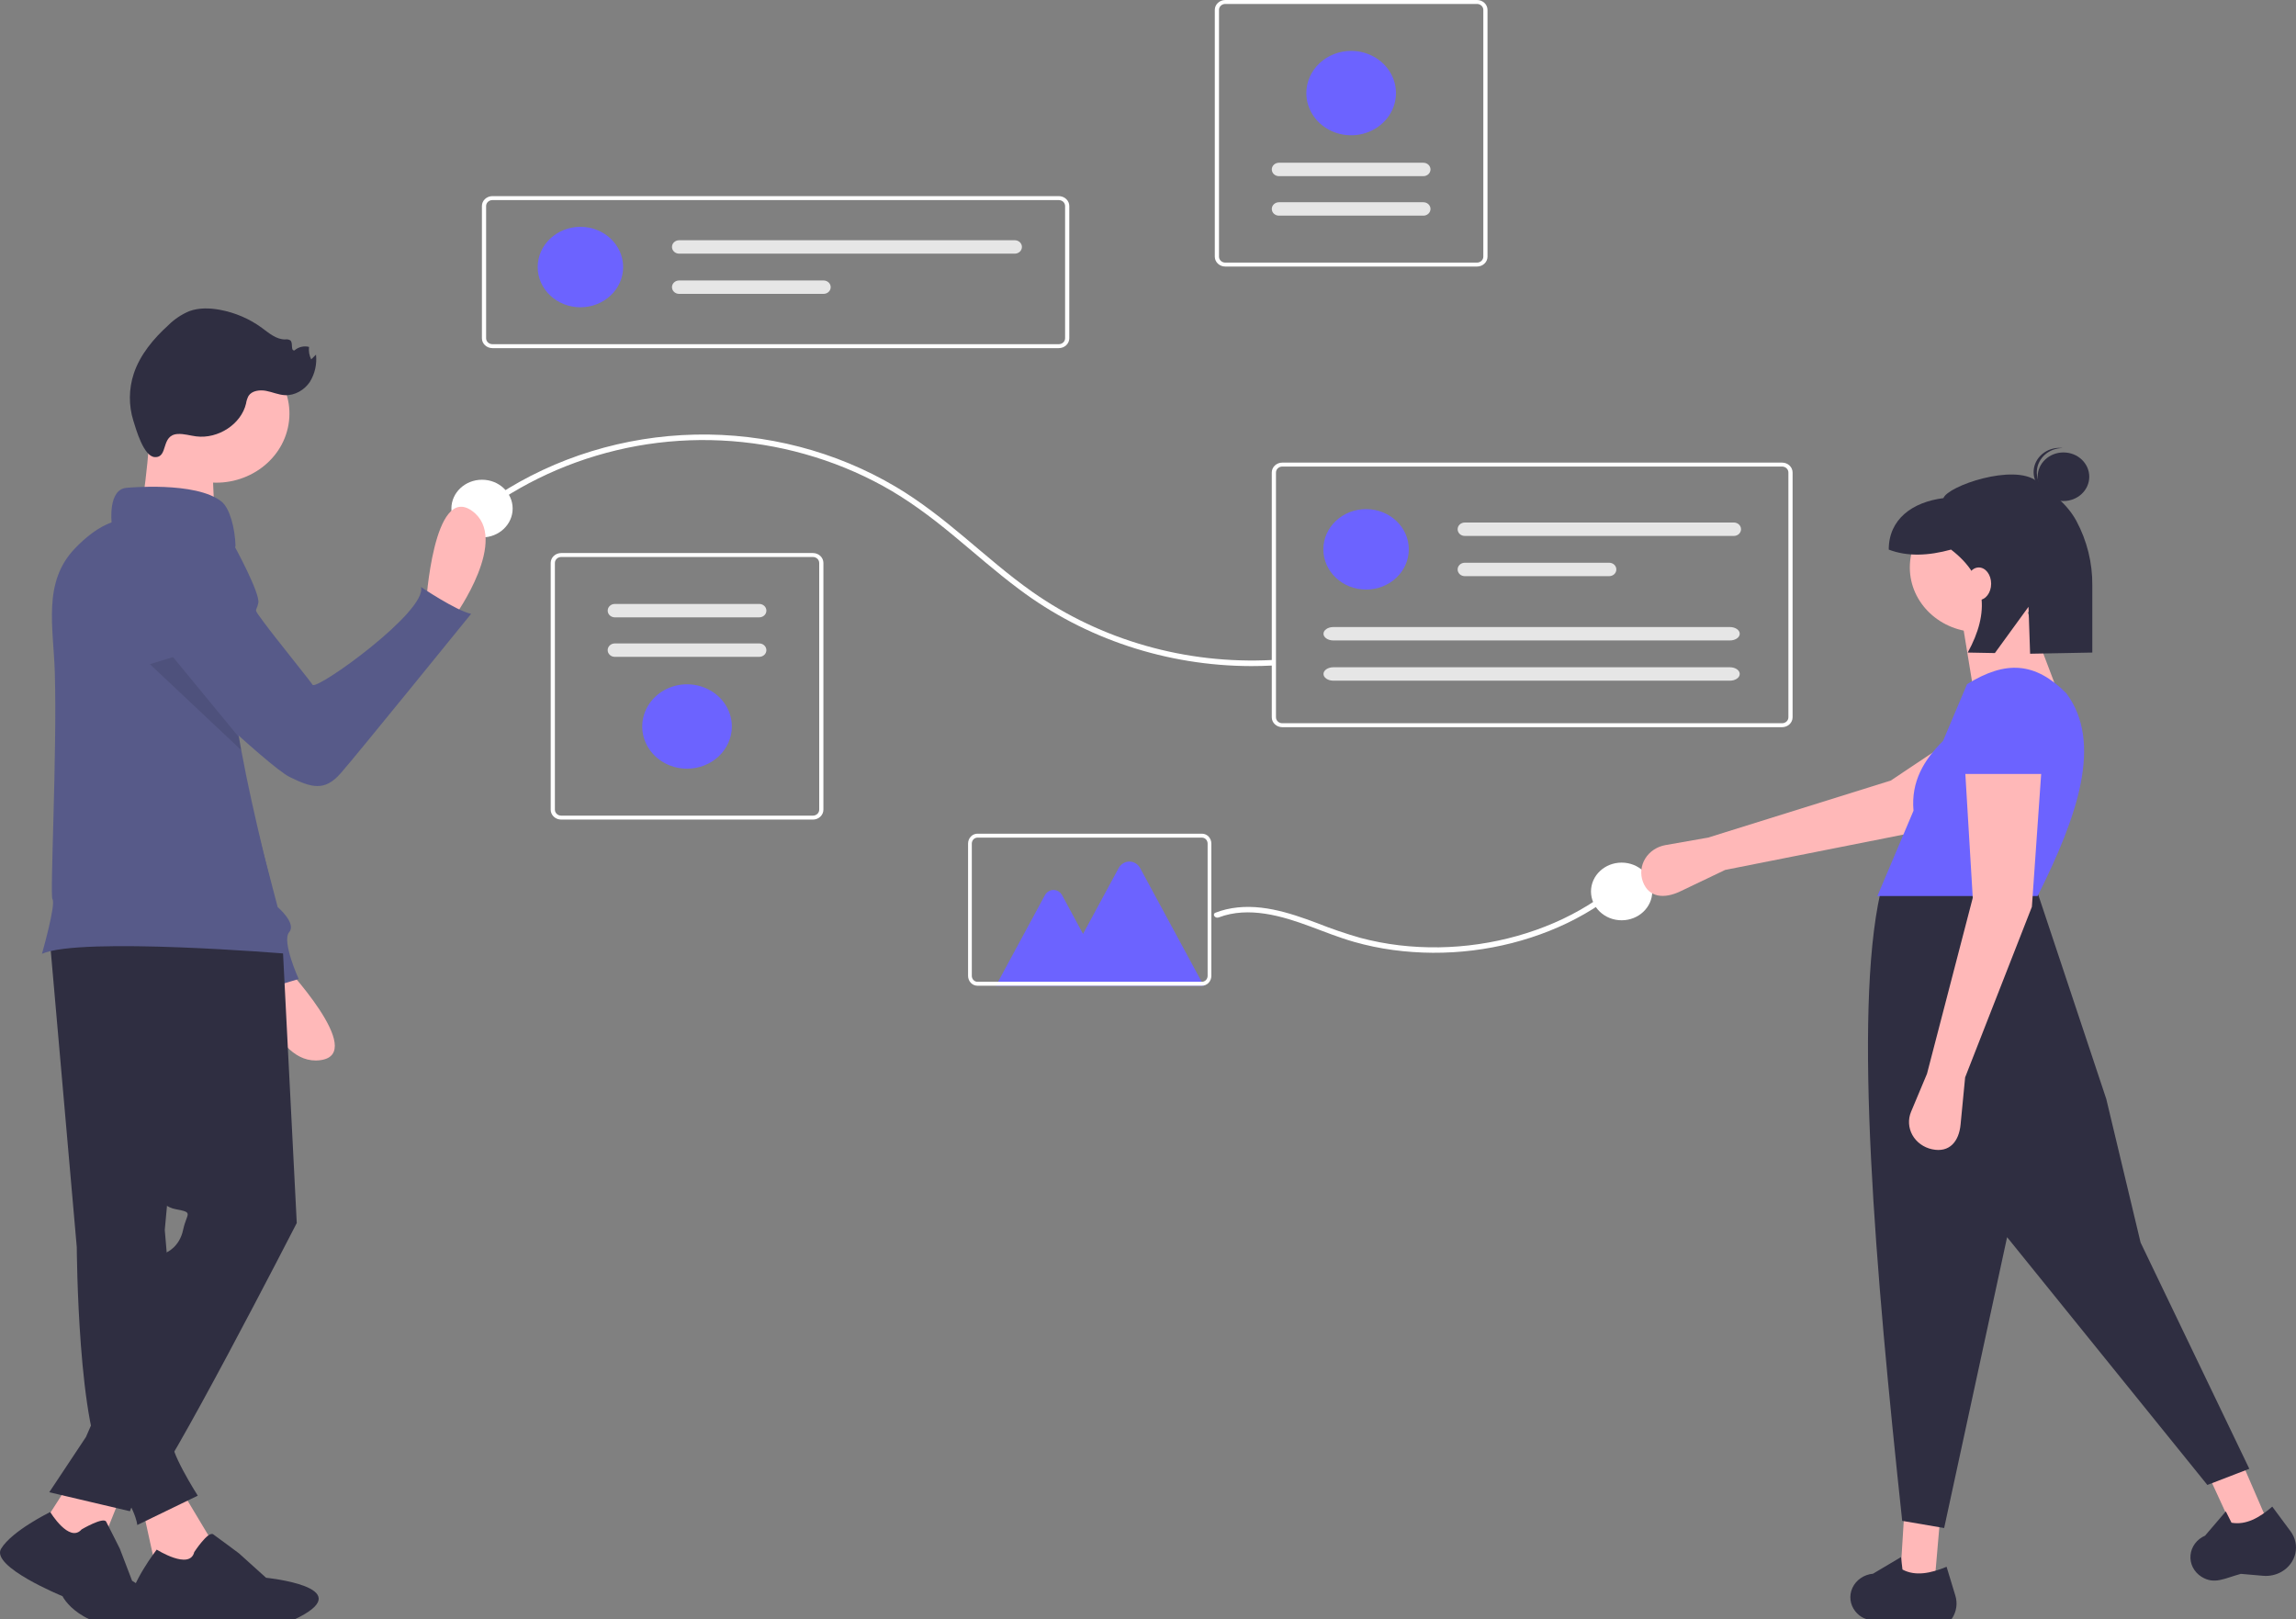 <svg width="906" height="639" viewBox="0 0 906 639" fill="none" xmlns="http://www.w3.org/2000/svg">
<rect x="0" y="0" width="906" height="639" fill="#808080" stroke="none"/>
<g clip-path="url(#clip0_291_87)">
<path d="M417.802 137.387H194.303C193.206 137.385 192.154 136.974 191.378 136.244C190.602 135.513 190.165 134.523 190.164 133.49V81.295C190.165 80.262 190.602 79.272 191.378 78.541C192.154 77.811 193.206 77.4 194.303 77.398H417.802C418.899 77.4 419.951 77.811 420.727 78.541C421.503 79.272 421.939 80.262 421.941 81.295V133.49C421.939 134.523 421.503 135.513 420.727 136.244C419.951 136.974 418.899 137.385 417.802 137.387ZM194.303 78.957C193.645 78.958 193.013 79.204 192.548 79.643C192.082 80.081 191.82 80.675 191.82 81.295V133.49C191.82 134.11 192.082 134.704 192.548 135.142C193.013 135.581 193.645 135.827 194.303 135.828H417.802C418.46 135.827 419.091 135.581 419.557 135.142C420.023 134.704 420.284 134.11 420.285 133.49V81.295C420.284 80.675 420.023 80.081 419.557 79.643C419.091 79.204 418.46 78.958 417.802 78.957L194.303 78.957Z" fill="white"/>
<path d="M229.031 121.261C238.343 121.261 245.891 114.154 245.891 105.388C245.891 96.622 238.343 89.516 229.031 89.516C219.72 89.516 212.172 96.622 212.172 105.388C212.172 114.154 219.72 121.261 229.031 121.261Z" fill="#6C63FF"/>
<path d="M267.974 94.807C267.229 94.807 266.514 95.085 265.987 95.582C265.46 96.078 265.164 96.751 265.164 97.452C265.164 98.154 265.46 98.827 265.987 99.323C266.514 99.819 267.229 100.097 267.974 100.097H400.442C401.187 100.097 401.902 99.819 402.429 99.323C402.956 98.827 403.252 98.154 403.252 97.452C403.252 96.751 402.956 96.078 402.429 95.582C401.902 95.085 401.187 94.807 400.442 94.807H267.974Z" fill="#E6E6E6"/>
<path d="M267.974 110.68C267.229 110.68 266.514 110.958 265.987 111.455C265.46 111.951 265.164 112.624 265.164 113.325C265.164 114.027 265.46 114.7 265.987 115.196C266.514 115.692 267.229 115.971 267.974 115.971H324.975C325.345 115.971 325.711 115.903 326.052 115.771C326.394 115.638 326.704 115.443 326.965 115.197C327.227 114.952 327.434 114.66 327.576 114.339C327.717 114.017 327.79 113.673 327.79 113.325C327.79 112.977 327.717 112.633 327.576 112.312C327.434 111.99 327.227 111.699 326.965 111.453C326.704 111.207 326.394 111.012 326.052 110.88C325.711 110.747 325.345 110.679 324.975 110.68H267.974Z" fill="#E6E6E6"/>
<path d="M320.777 323.436H221.444C220.346 323.435 219.294 323.024 218.518 322.294C217.742 321.563 217.306 320.573 217.305 319.54V222.145C217.306 221.112 217.742 220.121 218.518 219.391C219.294 218.66 220.346 218.249 221.444 218.248H320.777C321.874 218.249 322.926 218.66 323.702 219.391C324.478 220.121 324.914 221.112 324.915 222.145V319.54C324.914 320.573 324.478 321.563 323.702 322.294C322.926 323.024 321.874 323.435 320.777 323.436ZM221.444 219.807C220.785 219.807 220.154 220.054 219.688 220.492C219.223 220.93 218.961 221.525 218.96 222.145V319.54C218.961 320.16 219.223 320.754 219.688 321.192C220.154 321.631 220.785 321.877 221.444 321.878H320.777C321.435 321.877 322.066 321.631 322.532 321.192C322.997 320.754 323.259 320.16 323.26 319.54V222.145C323.259 221.525 322.997 220.93 322.532 220.492C322.066 220.054 321.435 219.807 320.777 219.807H221.444Z" fill="white"/>
<path d="M242.607 238.334C241.862 238.334 241.147 238.613 240.62 239.109C240.093 239.605 239.797 240.278 239.797 240.979C239.797 241.681 240.093 242.354 240.62 242.85C241.147 243.346 241.862 243.625 242.607 243.625H299.608C300.353 243.625 301.068 243.346 301.595 242.85C302.122 242.354 302.418 241.681 302.418 240.979C302.418 240.278 302.122 239.605 301.595 239.109C301.068 238.613 300.353 238.334 299.608 238.334H242.607Z" fill="#E6E6E6"/>
<path d="M242.604 253.92C242.235 253.919 241.869 253.987 241.527 254.12C241.186 254.253 240.875 254.447 240.614 254.693C240.352 254.939 240.145 255.231 240.003 255.552C239.862 255.873 239.789 256.218 239.789 256.565C239.789 256.913 239.862 257.258 240.003 257.579C240.145 257.9 240.352 258.192 240.614 258.438C240.875 258.683 241.186 258.878 241.527 259.011C241.869 259.143 242.235 259.211 242.604 259.211H299.605C300.351 259.211 301.065 258.932 301.592 258.436C302.119 257.94 302.415 257.267 302.415 256.565C302.415 255.864 302.119 255.191 301.592 254.695C301.065 254.199 300.351 253.92 299.605 253.92H242.604Z" fill="#E6E6E6"/>
<path d="M271.109 303.352C267.611 303.352 264.191 302.376 261.283 300.546C258.374 298.716 256.107 296.116 254.768 293.073C253.43 290.03 253.079 286.682 253.762 283.452C254.444 280.222 256.129 277.255 258.602 274.926C261.076 272.597 264.227 271.011 267.658 270.369C271.089 269.726 274.646 270.056 277.878 271.316C281.11 272.577 283.872 274.711 285.815 277.449C287.759 280.188 288.796 283.407 288.796 286.701C288.791 291.115 286.926 295.348 283.61 298.47C280.294 301.591 275.798 303.347 271.109 303.352Z" fill="#6C63FF"/>
<path d="M483.498 0H582.831C583.929 0.001 584.981 0.412 585.757 1.143C586.532 1.873 586.969 2.864 586.97 3.897V101.292C586.969 102.325 586.532 103.315 585.757 104.046C584.981 104.776 583.929 105.187 582.831 105.188H483.498C482.401 105.187 481.349 104.776 480.573 104.046C479.797 103.315 479.361 102.325 479.359 101.292V3.897C479.361 2.864 479.797 1.873 480.573 1.143C481.349 0.412 482.401 0.001 483.498 0ZM582.831 103.63C583.49 103.629 584.121 103.382 584.587 102.944C585.052 102.506 585.314 101.912 585.315 101.292V3.897C585.314 3.277 585.052 2.682 584.587 2.244C584.121 1.806 583.49 1.559 582.831 1.559H483.498C482.84 1.559 482.209 1.806 481.743 2.244C481.277 2.682 481.016 3.277 481.015 3.897V101.292C481.016 101.912 481.277 102.506 481.743 102.944C482.209 103.382 482.84 103.629 483.498 103.63H582.831Z" fill="white"/>
<path d="M561.663 85.103C562.408 85.103 563.123 84.825 563.65 84.329C564.177 83.832 564.473 83.159 564.473 82.458C564.473 81.756 564.177 81.083 563.65 80.587C563.123 80.091 562.408 79.812 561.663 79.812H504.661C503.916 79.812 503.202 80.091 502.675 80.587C502.148 81.083 501.852 81.756 501.852 82.458C501.852 83.159 502.148 83.832 502.675 84.329C503.202 84.825 503.916 85.103 504.661 85.103H561.663Z" fill="#E6E6E6"/>
<path d="M561.663 69.517C562.408 69.517 563.123 69.239 563.65 68.743C564.177 68.246 564.473 67.574 564.473 66.872C564.473 66.17 564.177 65.498 563.65 65.001C563.123 64.505 562.408 64.227 561.663 64.227H504.661C503.916 64.227 503.202 64.505 502.675 65.001C502.148 65.498 501.852 66.17 501.852 66.872C501.852 67.574 502.148 68.246 502.675 68.743C503.202 69.239 503.916 69.517 504.661 69.517H561.663Z" fill="#E6E6E6"/>
<path d="M533.164 20.084C536.662 20.084 540.082 21.061 542.99 22.89C545.899 24.72 548.166 27.321 549.505 30.363C550.843 33.406 551.194 36.754 550.511 39.984C549.829 43.215 548.144 46.181 545.67 48.51C543.197 50.839 540.045 52.425 536.614 53.068C533.183 53.71 529.627 53.38 526.395 52.12C523.163 50.86 520.401 48.725 518.457 45.987C516.514 43.249 515.477 40.029 515.477 36.736C515.482 32.321 517.347 28.088 520.663 24.967C523.979 21.845 528.474 20.089 533.164 20.084Z" fill="#6C63FF"/>
<path d="M191.441 201.496C209.018 188.679 229.555 179.939 251.387 175.983C273.393 172.035 296.086 173.133 317.546 179.184C328.334 182.208 338.699 186.436 348.42 191.778C358.325 197.23 367.275 203.94 375.886 211.045C384.609 218.243 393.046 225.761 402.153 232.537C428.151 252.102 460.427 262.792 493.711 262.86C496.461 262.864 499.208 262.793 501.954 262.646C503.443 262.569 503.452 260.379 501.954 260.456C468.027 262.215 434.523 252.684 407.308 233.531C397.87 226.886 389.252 219.289 380.453 211.927C371.924 204.789 363.165 197.846 353.488 192.112C329.817 178.072 302.279 170.905 274.31 171.506C246.341 172.106 219.178 180.446 196.212 195.487C194.028 196.916 191.895 198.41 189.796 199.948C188.616 200.813 190.273 202.352 191.441 201.496Z" fill="white"/>
<path d="M190.205 212.08C196.881 212.08 202.292 206.985 202.292 200.7C202.292 194.415 196.881 189.32 190.205 189.32C183.529 189.32 178.117 194.415 178.117 200.7C178.117 206.985 183.529 212.08 190.205 212.08Z" fill="white"/>
<path d="M639.892 363.176C646.568 363.176 651.98 358.081 651.98 351.796C651.98 345.511 646.568 340.416 639.892 340.416C633.217 340.416 627.805 345.511 627.805 351.796C627.805 358.081 633.217 363.176 639.892 363.176Z" fill="white"/>
<path d="M703.216 286.97H505.983C504.885 286.968 503.833 286.557 503.057 285.827C502.282 285.097 501.845 284.106 501.844 283.073V186.457C501.845 185.424 502.282 184.434 503.057 183.703C503.833 182.973 504.885 182.562 505.983 182.561H703.216C704.313 182.562 705.365 182.973 706.141 183.703C706.917 184.434 707.354 185.424 707.355 186.457V283.073C707.354 284.106 706.917 285.097 706.141 285.827C705.365 286.558 704.313 286.968 703.216 286.97ZM505.983 184.119C505.324 184.12 504.693 184.366 504.227 184.805C503.762 185.243 503.5 185.837 503.499 186.457V283.073C503.5 283.693 503.762 284.287 504.227 284.725C504.693 285.164 505.324 285.41 505.983 285.411H703.216C703.874 285.41 704.506 285.164 704.971 284.725C705.437 284.287 705.699 283.693 705.699 283.073V186.457C705.699 185.837 705.437 185.243 704.971 184.805C704.506 184.366 703.874 184.12 703.216 184.119H505.983Z" fill="white"/>
<path d="M539.055 232.659C548.366 232.659 555.914 225.553 555.914 216.787C555.914 208.02 548.366 200.914 539.055 200.914C529.744 200.914 522.195 208.02 522.195 216.787C522.195 225.553 529.744 232.659 539.055 232.659Z" fill="#6C63FF"/>
<path d="M577.995 206.205C577.625 206.204 577.259 206.272 576.918 206.405C576.576 206.538 576.266 206.732 576.004 206.978C575.743 207.224 575.536 207.516 575.394 207.837C575.253 208.158 575.18 208.503 575.18 208.85C575.18 209.198 575.253 209.543 575.394 209.864C575.536 210.185 575.743 210.477 576.004 210.723C576.266 210.969 576.576 211.163 576.918 211.296C577.259 211.429 577.625 211.497 577.995 211.496H684.197C684.942 211.496 685.657 211.217 686.184 210.721C686.711 210.225 687.007 209.552 687.007 208.85C687.007 208.149 686.711 207.476 686.184 206.98C685.657 206.484 684.942 206.205 684.197 206.205H577.995Z" fill="#E6E6E6"/>
<path d="M577.995 222.078C577.625 222.077 577.259 222.145 576.918 222.278C576.576 222.411 576.266 222.606 576.004 222.851C575.743 223.097 575.536 223.389 575.394 223.71C575.253 224.031 575.18 224.376 575.18 224.724C575.18 225.071 575.253 225.416 575.394 225.737C575.536 226.058 575.743 226.35 576.004 226.596C576.266 226.842 576.576 227.036 576.918 227.169C577.259 227.302 577.625 227.37 577.995 227.369H634.996C635.741 227.369 636.456 227.09 636.983 226.594C637.51 226.098 637.806 225.425 637.806 224.724C637.806 224.022 637.51 223.349 636.983 222.853C636.456 222.357 635.741 222.078 634.996 222.078H577.995Z" fill="#E6E6E6"/>
<path d="M526.127 247.453C523.989 247.453 522.25 248.64 522.25 250.099C522.25 251.557 523.989 252.744 526.127 252.744H682.626C684.763 252.744 686.503 251.557 686.503 250.099C686.503 248.64 684.763 247.453 682.626 247.453H526.127Z" fill="#E6E6E6"/>
<path d="M526.127 263.326C523.989 263.326 522.25 264.513 522.25 265.972C522.25 267.43 523.989 268.617 526.127 268.617H682.626C684.763 268.617 686.503 267.43 686.503 265.972C686.503 264.513 684.763 263.326 682.626 263.326H526.127Z" fill="#E6E6E6"/>
<path d="M480.894 362.047C492.713 357.546 505.909 361.47 517.05 365.619C522.788 367.756 528.464 370.036 534.402 371.723C539.397 373.139 544.513 374.203 549.7 374.906C560.111 376.306 570.698 376.363 581.127 375.075C591.609 373.792 601.825 371.184 611.456 367.333C621.034 363.522 629.887 358.441 637.704 352.268C638.699 351.479 639.674 350.672 640.63 349.847C641.768 348.869 640.02 347.336 638.883 348.314C631.355 354.756 622.713 360.112 613.277 364.182C603.88 368.239 593.857 371.065 583.527 372.572C573.163 374.106 562.595 374.266 552.177 373.047C546.98 372.43 541.847 371.451 536.827 370.118C531.062 368.472 525.406 366.543 519.886 364.342C508.641 360.103 496.148 355.951 483.792 358.875C482.376 359.219 480.99 359.653 479.647 360.174C478.192 360.728 479.448 362.598 480.894 362.047Z" fill="white"/>
<path d="M475 389H393L412.297 353.311C412.643 352.671 413.141 352.14 413.74 351.771C414.339 351.402 415.018 351.207 415.71 351.207C416.402 351.207 417.081 351.402 417.68 351.771C418.28 352.14 418.777 352.671 419.123 353.311L427.366 368.557L441.383 342.634C441.816 341.833 442.439 341.168 443.189 340.706C443.939 340.243 444.79 340 445.656 340C446.522 340 447.373 340.243 448.123 340.706C448.873 341.168 449.496 341.833 449.929 342.634L475 389Z" fill="#6C63FF"/>
<path d="M474.308 389H385.692C384.713 388.999 383.775 388.588 383.083 387.857C382.39 387.127 382.001 386.136 382 385.103V332.897C382.001 331.864 382.39 330.873 383.083 330.143C383.775 329.412 384.713 329.001 385.692 329H474.308C475.287 329.001 476.225 329.412 476.917 330.143C477.609 330.873 477.999 331.864 478 332.897V385.103C477.999 386.136 477.609 387.127 476.917 387.857C476.225 388.588 475.287 388.999 474.308 389ZM385.692 330.559C385.105 330.56 384.542 330.806 384.126 331.245C383.711 331.683 383.478 332.277 383.477 332.897V385.103C383.478 385.723 383.711 386.317 384.126 386.755C384.542 387.194 385.105 387.44 385.692 387.441H474.308C474.895 387.44 475.458 387.194 475.874 386.755C476.289 386.317 476.522 385.723 476.523 385.103V332.897C476.522 332.277 476.289 331.683 475.874 331.245C475.458 330.806 474.895 330.56 474.308 330.559H385.692Z" fill="white"/>
<path d="M680.747 343.3L663.041 351.765C656.721 354.786 650.622 354.27 648.287 347.969C647.731 346.47 647.526 344.876 647.685 343.295C647.845 341.714 648.365 340.185 649.211 338.811C650.056 337.437 651.207 336.251 652.585 335.335C653.963 334.419 655.534 333.793 657.192 333.502L674.02 330.544L746.09 308.033L789.748 278.889L805.751 302.893L755.306 328.52L680.747 343.3Z" fill="#FFB8B8"/>
<path d="M763.399 624.269L749.852 622.143L751.357 598.053H765.657L763.399 624.269Z" fill="#FFB8B8"/>
<path d="M894.877 600.739L881.766 604.589L871.578 582.446L884.342 576.379L894.877 600.739Z" fill="#FFB8B8"/>
<path d="M887.577 579.632L871.02 586.009L791.998 488.231L767.162 603.013L750.605 600.179C739.984 501.221 731.323 400.285 741.95 352.546L803.286 350.066L831.132 433.674L844.679 490.356L887.577 579.632Z" fill="#2F2E41"/>
<path d="M762.653 643.752C760.176 644.252 757.594 643.994 755.284 643.015L747.237 639.606C740.489 639.279 735.894 640.545 732.137 635.929C731.078 634.61 730.412 633.047 730.21 631.404C730.008 629.761 730.276 628.096 730.988 626.584C731.693 625.066 732.815 623.753 734.238 622.778C735.661 621.803 737.333 621.202 739.084 621.038L750.137 614.48L750.718 619.396C755.769 622.091 761.767 620.927 768.123 618.304L771.592 629.735C772.039 631.209 772.16 632.754 771.947 634.274C771.734 635.793 771.191 637.256 770.353 638.57C769.515 639.884 768.399 641.022 767.075 641.914C765.75 642.805 764.245 643.431 762.653 643.752Z" fill="#2F2E41"/>
<path d="M900.243 620.304C898.073 621.534 895.542 622.079 893.019 621.859L884.232 621.095C877.738 622.849 873.828 625.451 868.683 622.234C867.226 621.31 866.057 620.036 865.299 618.543C864.541 617.051 864.221 615.395 864.372 613.747C864.516 612.095 865.124 610.51 866.134 609.153C867.143 607.796 868.518 606.717 870.117 606.026L878.31 596.445L880.554 600.917C886.261 601.921 891.532 598.986 896.639 594.562L903.863 604.314C904.794 605.571 905.441 606.995 905.764 608.498C906.087 610 906.078 611.549 905.739 613.048C905.399 614.548 904.736 615.965 903.791 617.213C902.846 618.461 901.638 619.513 900.243 620.304Z" fill="#2F2E41"/>
<path d="M780.707 249.454C795.67 249.454 807.8 238.034 807.8 223.947C807.8 209.859 795.67 198.439 780.707 198.439C765.743 198.439 753.613 209.859 753.613 223.947C753.613 238.034 765.743 249.454 780.707 249.454Z" fill="#FFB8B8"/>
<path d="M813.821 277.795L778.449 270.71L773.934 243.077L798.769 238.117L813.821 277.795Z" fill="#FFB8B8"/>
<path d="M804.038 353.609H740.82L755.07 319.928C754.034 308.339 759.252 299.815 766.719 292.394L776.192 270.002C791.499 260.518 803.039 261.226 815.327 273.545C829.897 292.966 819.812 322.16 804.038 353.609Z" fill="#6C63FF"/>
<path d="M775.44 425.171L773.642 443.79C773 450.435 769.294 455.024 762.384 453.537C760.74 453.183 759.196 452.499 757.859 451.532C756.522 450.564 755.422 449.336 754.636 447.931C753.849 446.527 753.395 444.979 753.303 443.393C753.211 441.807 753.484 440.222 754.103 438.745L760.388 423.754L778.45 354.318L775.44 304.012H805.544L801.781 357.86L775.44 425.171Z" fill="#FFB8B8"/>
<path d="M807.803 305.429H773.184L775.611 284.167C775.77 280.49 777.384 277.002 780.135 274.387C782.887 271.773 786.577 270.222 790.481 270.038C792.55 269.941 794.619 270.23 796.569 270.891C798.518 271.551 800.308 272.569 801.837 273.885C803.366 275.201 804.602 276.79 805.474 278.559C806.346 280.328 806.837 282.242 806.918 284.191L807.803 305.429Z" fill="#6C63FF"/>
<path d="M814.238 197.72C819.863 197.72 824.422 193.427 824.422 188.132C824.422 182.837 819.863 178.545 814.238 178.545C808.614 178.545 804.055 182.837 804.055 188.132C804.055 193.427 808.614 197.72 814.238 197.72Z" fill="#2F2E41"/>
<path d="M803.746 185.785C803.914 183.353 805.059 181.072 806.951 179.407C808.842 177.742 811.336 176.819 813.925 176.824C813.715 176.799 813.506 176.769 813.292 176.756C810.598 176.594 807.945 177.446 805.918 179.125C803.891 180.804 802.655 183.172 802.482 185.709C802.309 188.245 803.212 190.743 804.995 192.652C806.777 194.562 809.291 195.727 811.985 195.891C812.2 195.904 812.41 195.899 812.622 195.899C810.054 195.593 807.706 194.377 806.057 192.497C804.408 190.618 803.581 188.218 803.746 185.785Z" fill="#2F2E41"/>
<path d="M803.691 189.878C794.608 182.785 768.558 191.8 766.877 196.569C754.596 198.145 745.297 204.891 745.297 216.886C752.599 219.702 760.903 219.355 769.88 216.886C784.19 227.865 785.171 241.667 776.469 257.52L787.175 257.722L800.447 239.461L801.081 257.984L825.624 257.52V230.975C825.703 222.15 823.546 213.433 819.33 205.55C815.505 198.555 809.57 194.47 803.691 189.878Z" fill="#2F2E41"/>
<path d="M780.835 236.777C783.524 236.777 785.705 233.903 785.705 230.358C785.705 226.813 783.524 223.939 780.835 223.939C778.145 223.939 775.965 226.813 775.965 230.358C775.965 233.903 778.145 236.777 780.835 236.777Z" fill="#FFB8B8"/>
<path d="M168.094 238.504C168.094 238.504 171.025 190.735 186.244 201.589C201.462 212.443 179.598 242.934 179.598 242.934L168.094 238.504Z" fill="#FFB9B9"/>
<path d="M111.477 380.199C111.477 380.199 145.283 415.929 126.369 418.385C107.456 420.841 100.016 384.725 100.016 384.725L111.477 380.199Z" fill="#FFB9B9"/>
<path d="M67.361 211.074C71.604 212.125 75.423 214.333 78.337 217.421C81.252 220.508 83.132 224.338 83.743 228.428L94.496 300.485L109.57 357.963C109.57 357.963 117.108 364.35 114.093 367.898C111.078 371.446 117.861 386.348 117.861 386.348L99.018 392.024C99.018 392.024 96.757 377.123 92.988 376.413C89.676 375.789 52.601 282.545 43.664 259.956C42.432 256.841 41.734 255.07 41.734 255.07C41.734 255.07 43.242 207.526 67.361 211.074Z" fill="#575A89"/>
<path d="M70.804 586.842L82.378 606.152C91.341 624.168 83.376 627.44 61.4 618.51L56.391 595.709L70.804 586.842Z" fill="#FFB9B9"/>
<path d="M76.646 612.505C76.646 612.505 82.141 604.083 84.128 605.493C86.115 606.903 94.312 613.011 94.312 613.011L104.988 622.638C104.988 622.638 141.06 626.229 118.139 638.128C95.219 650.026 82.552 640.161 82.552 640.161C82.552 640.161 50.449 641.732 50.967 633.3C51.485 624.868 61.838 611.527 61.838 611.527C61.838 611.527 74.887 619.763 76.646 612.505Z" fill="#2F2E41"/>
<path d="M19.445 368.569L30.296 492.176C30.296 492.176 30.658 566.069 42.232 580.37C53.806 594.672 54.168 601.823 54.168 601.823L78.039 590.245C78.039 590.245 65.742 570.954 68.274 568C69.834 566.127 70.945 563.958 71.529 561.642L65.018 485.366L77.316 352.564L19.445 368.569Z" fill="#2F2E41"/>
<path d="M49.102 586.842L38.975 612.04L16.008 603L28.125 584.117L49.102 586.842Z" fill="#FFB9B9"/>
<path d="M32.207 603.552C32.207 603.552 40.821 598.483 41.897 600.511C42.974 602.538 47.281 611.155 47.281 611.155L52.127 623.826C52.127 623.826 81.737 641.566 56.434 642.58C31.13 643.593 24.669 629.908 24.669 629.908C24.669 629.908 -3.864 618.251 0.443 611.155C4.75 604.059 19.824 596.699 19.824 596.699C19.824 596.699 27.361 609.127 32.207 603.552Z" fill="#2F2E41"/>
<path d="M111.315 368.911L117.102 482.644C117.102 482.644 64.295 585.48 58.508 588.204C56.783 589.042 55.255 590.197 54.013 591.601C52.77 593.005 51.839 594.628 51.274 596.376L19.445 588.885L33.913 567.092L65.742 494.221C65.742 494.221 70.805 492.178 72.252 485.368C73.699 478.558 76.593 478.557 69.359 477.195C62.125 475.833 62.125 469.023 62.125 469.023L38.253 365.506L111.315 368.911Z" fill="#2F2E41"/>
<path d="M113.836 167.601C116.396 152.751 105.684 138.758 89.91 136.348C74.135 133.938 59.273 144.023 56.713 158.874C54.153 173.725 64.866 187.717 80.64 190.127C96.414 192.537 111.276 182.452 113.836 167.601Z" fill="#FFB9B9"/>
<path d="M59.593 164.941C59.593 164.941 57.423 199.674 54.53 203.079C51.636 206.484 84.912 205.803 84.912 205.803C84.912 205.803 82.742 176.519 84.912 173.795C87.082 171.071 59.593 164.941 59.593 164.941Z" fill="#FFB9B9"/>
<path d="M113.484 376.402C113.484 376.402 31.742 369.593 16.555 376.402C16.555 376.402 22.145 356.876 20.701 354.836C19.65 353.343 22.549 297.723 21.639 265.639C21.123 247.534 16.686 229.854 29.584 216.412C33.974 211.846 38.871 208.013 44.04 206.141C44.04 206.141 42.595 193.203 49.828 192.523C49.828 192.523 77.322 189.794 87.444 197.972C90.68 200.569 92.716 208.482 92.931 215.299C87.922 238.491 89.695 264.226 94.291 290.923C94.573 292.619 94.882 294.323 95.192 296.027C100.07 322.504 107.443 349.802 113.484 376.402Z" fill="#575A89"/>
<path d="M70.153 171.265C72.6 171.128 74.989 171.907 77.419 172.21C86.113 173.297 95.158 167.357 97.077 159.301C97.231 158.228 97.571 157.186 98.083 156.216C99.421 154.16 102.468 153.767 104.98 154.24C107.493 154.713 109.874 155.82 112.432 155.947C116.382 156.142 120.175 153.852 122.28 150.7C124.269 147.447 125.115 143.685 124.697 139.953L122.803 141.824C122.034 140.291 121.737 138.586 121.946 136.902C120.942 136.651 119.887 136.646 118.881 136.888C117.875 137.131 116.952 137.612 116.2 138.287C114.53 138.454 115.79 135.371 114.55 134.305C113.946 133.956 113.227 133.83 112.531 133.95C108.979 133.982 106.105 131.424 103.306 129.365C98.456 125.805 92.784 123.369 86.749 122.255C82.738 121.518 78.473 121.4 74.669 122.806C71.598 124.104 68.827 125.955 66.511 128.254C60.555 133.646 55.281 139.981 52.804 147.401C50.789 153.479 50.732 159.983 52.64 166.091C53.638 169.264 56.647 180.128 61.052 180.381C66.586 180.699 63.263 171.652 70.153 171.265Z" fill="#2F2E41"/>
<path d="M82.128 214.416L92.495 215.462C92.495 215.462 102.671 234.049 101.932 237.926C101.193 241.803 99.584 239.449 104.164 245.652C108.744 251.854 121.741 267.887 123.35 270.241C124.96 272.595 168.835 241.078 166.108 231.635C166.108 231.635 179.965 240.995 185.902 242.24C185.902 242.24 140.684 298.071 134.383 305.216C128.082 312.361 123.01 310.893 114.351 306.657C105.691 302.421 61.883 260.165 61.883 260.165L82.128 214.416Z" fill="#575A89"/>
<path opacity="0.1" d="M95.187 296.028L59.156 262.106L68.274 259.307L94.287 290.923C94.568 292.619 94.877 294.323 95.187 296.028Z" fill="black"/>
</g>
<defs>
<clipPath id="clip0_291_87">
<rect width="906" height="644" fill="white"/>
</clipPath>
</defs>
</svg>
